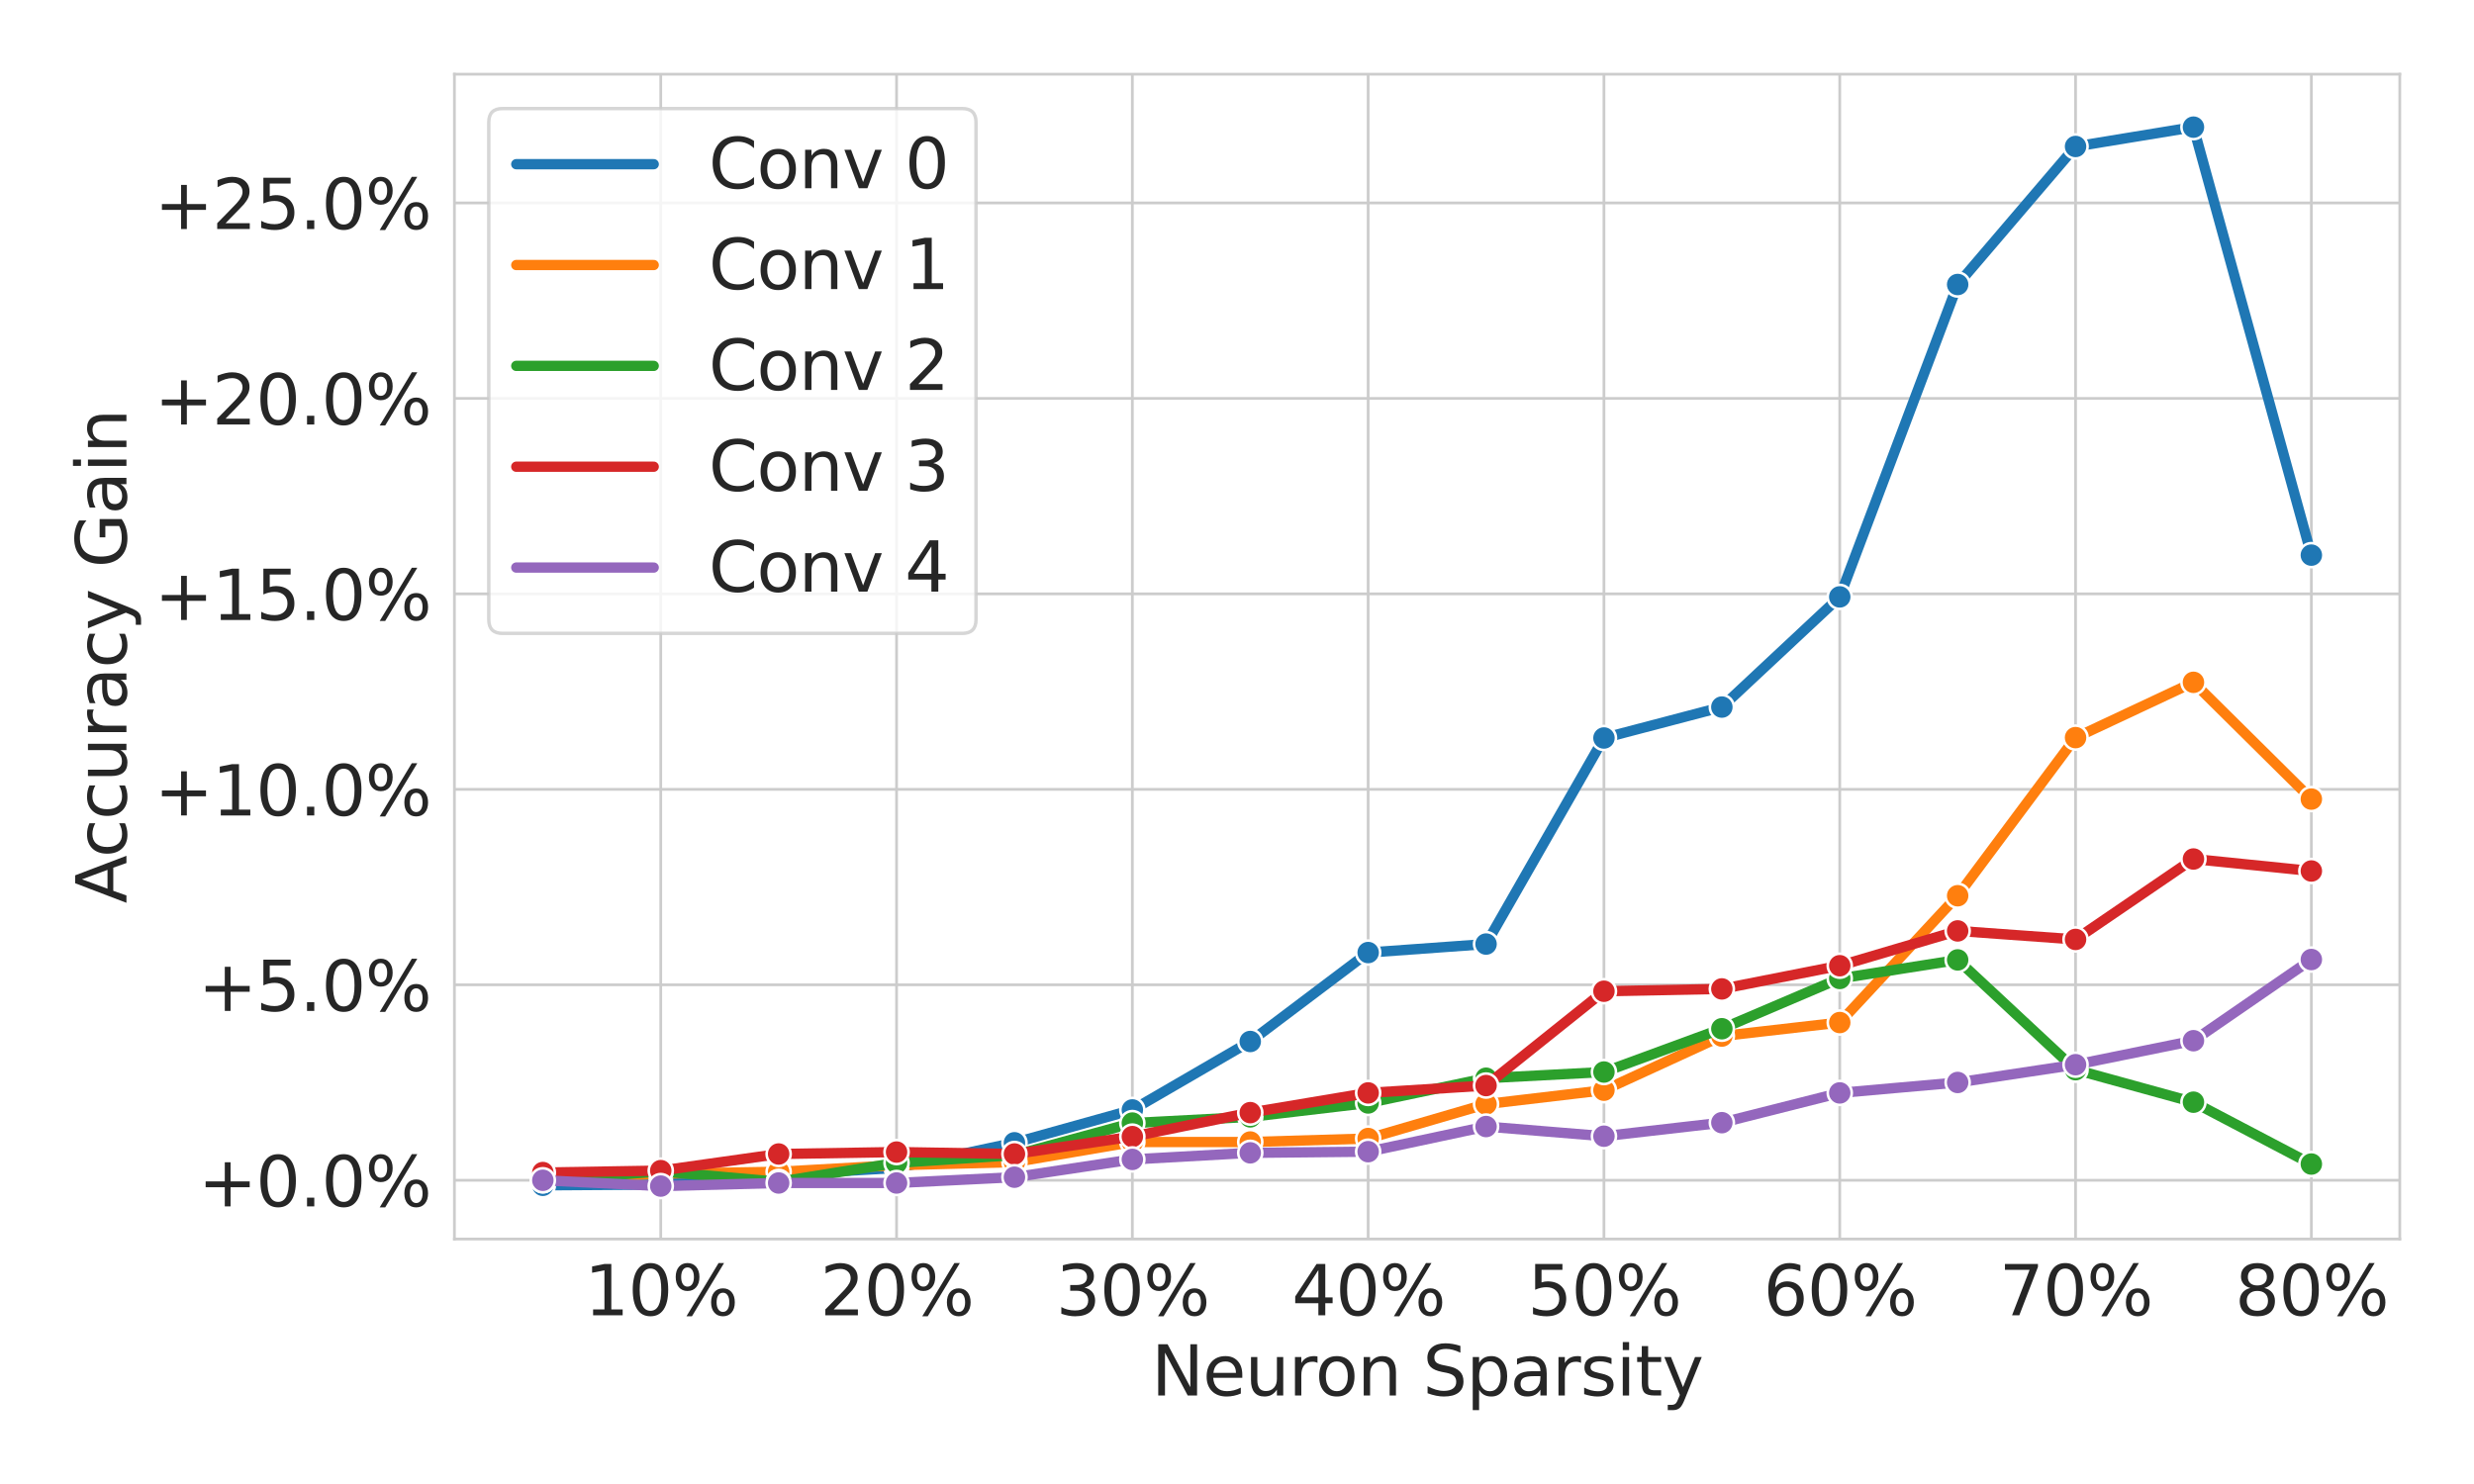 <?xml version="1.0" encoding="utf-8" standalone="no"?>
<!DOCTYPE svg PUBLIC "-//W3C//DTD SVG 1.1//EN"
  "http://www.w3.org/Graphics/SVG/1.1/DTD/svg11.dtd">
<svg height="432pt" version="1.1" viewBox="0 0 720 432" width="720pt" xmlns="http://www.w3.org/2000/svg" xmlns:xlink="http://www.w3.org/1999/xlink">
 <defs>
  <style type="text/css">*{stroke-linecap:butt;stroke-linejoin:round;}</style>
 </defs>
 <g id="figure_1">
  <g id="patch_1">
   <path d="M 0 432 
L 720 432 
L 720 0 
L 0 0 
z
" style="fill:#ffffff;"/>
  </g>
  <g id="axes_1">
   <g id="patch_2">
    <path d="M 132.25 360.688 
L 698.4 360.688 
L 698.4 21.6 
L 132.25 21.6 
z
" style="fill:#ffffff;"/>
   </g>
   <g id="matplotlib.axis_1">
    <g id="xtick_1">
     <g id="line2d_1">
      <path clip-path="url(#p5dd75fe8be)" d="M 192.296 360.688 
L 192.296 21.6 
" style="fill:none;stroke:#cccccc;stroke-linecap:round;stroke-width:0.8;"/>
     </g>
     <g id="text_1">
      <!-- 10% -->
      <g style="fill:#262626;" transform="translate(170.07 382.884)scale(0.2 -0.2)">
       <defs>
        <path d="M 794 531 
L 1825 531 
L 1825 4091 
L 703 3866 
L 703 4441 
L 1819 4666 
L 2450 4666 
L 2450 531 
L 3481 531 
L 3481 0 
L 794 0 
L 794 531 
z
" id="DejaVuSans-31" transform="scale(0.016)"/>
        <path d="M 2034 4250 
Q 1547 4250 1301 3770 
Q 1056 3291 1056 2328 
Q 1056 1369 1301 889 
Q 1547 409 2034 409 
Q 2525 409 2770 889 
Q 3016 1369 3016 2328 
Q 3016 3291 2770 3770 
Q 2525 4250 2034 4250 
z
M 2034 4750 
Q 2819 4750 3233 4129 
Q 3647 3509 3647 2328 
Q 3647 1150 3233 529 
Q 2819 -91 2034 -91 
Q 1250 -91 836 529 
Q 422 1150 422 2328 
Q 422 3509 836 4129 
Q 1250 4750 2034 4750 
z
" id="DejaVuSans-30" transform="scale(0.016)"/>
        <path d="M 4653 2053 
Q 4381 2053 4226 1822 
Q 4072 1591 4072 1178 
Q 4072 772 4226 539 
Q 4381 306 4653 306 
Q 4919 306 5073 539 
Q 5228 772 5228 1178 
Q 5228 1588 5073 1820 
Q 4919 2053 4653 2053 
z
M 4653 2450 
Q 5147 2450 5437 2106 
Q 5728 1763 5728 1178 
Q 5728 594 5436 251 
Q 5144 -91 4653 -91 
Q 4153 -91 3862 251 
Q 3572 594 3572 1178 
Q 3572 1766 3864 2108 
Q 4156 2450 4653 2450 
z
M 1428 4353 
Q 1159 4353 1004 4120 
Q 850 3888 850 3481 
Q 850 3069 1003 2837 
Q 1156 2606 1428 2606 
Q 1700 2606 1854 2837 
Q 2009 3069 2009 3481 
Q 2009 3884 1853 4118 
Q 1697 4353 1428 4353 
z
M 4250 4750 
L 4750 4750 
L 1831 -91 
L 1331 -91 
L 4250 4750 
z
M 1428 4750 
Q 1922 4750 2215 4408 
Q 2509 4066 2509 3481 
Q 2509 2891 2217 2550 
Q 1925 2209 1428 2209 
Q 931 2209 642 2551 
Q 353 2894 353 3481 
Q 353 4063 643 4406 
Q 934 4750 1428 4750 
z
" id="DejaVuSans-25" transform="scale(0.016)"/>
       </defs>
       <use xlink:href="#DejaVuSans-31"/>
       <use x="63.623" xlink:href="#DejaVuSans-30"/>
       <use x="127.246" xlink:href="#DejaVuSans-25"/>
      </g>
     </g>
    </g>
    <g id="xtick_2">
     <g id="line2d_2">
      <path clip-path="url(#p5dd75fe8be)" d="M 260.92 360.688 
L 260.92 21.6 
" style="fill:none;stroke:#cccccc;stroke-linecap:round;stroke-width:0.8;"/>
     </g>
     <g id="text_2">
      <!-- 20% -->
      <g style="fill:#262626;" transform="translate(238.694 382.884)scale(0.2 -0.2)">
       <defs>
        <path d="M 1228 531 
L 3431 531 
L 3431 0 
L 469 0 
L 469 531 
Q 828 903 1448 1529 
Q 2069 2156 2228 2338 
Q 2531 2678 2651 2914 
Q 2772 3150 2772 3378 
Q 2772 3750 2511 3984 
Q 2250 4219 1831 4219 
Q 1534 4219 1204 4116 
Q 875 4013 500 3803 
L 500 4441 
Q 881 4594 1212 4672 
Q 1544 4750 1819 4750 
Q 2544 4750 2975 4387 
Q 3406 4025 3406 3419 
Q 3406 3131 3298 2873 
Q 3191 2616 2906 2266 
Q 2828 2175 2409 1742 
Q 1991 1309 1228 531 
z
" id="DejaVuSans-32" transform="scale(0.016)"/>
       </defs>
       <use xlink:href="#DejaVuSans-32"/>
       <use x="63.623" xlink:href="#DejaVuSans-30"/>
       <use x="127.246" xlink:href="#DejaVuSans-25"/>
      </g>
     </g>
    </g>
    <g id="xtick_3">
     <g id="line2d_3">
      <path clip-path="url(#p5dd75fe8be)" d="M 329.545 360.688 
L 329.545 21.6 
" style="fill:none;stroke:#cccccc;stroke-linecap:round;stroke-width:0.8;"/>
     </g>
     <g id="text_3">
      <!-- 30% -->
      <g style="fill:#262626;" transform="translate(307.318 382.884)scale(0.2 -0.2)">
       <defs>
        <path d="M 2597 2516 
Q 3050 2419 3304 2112 
Q 3559 1806 3559 1356 
Q 3559 666 3084 287 
Q 2609 -91 1734 -91 
Q 1441 -91 1130 -33 
Q 819 25 488 141 
L 488 750 
Q 750 597 1062 519 
Q 1375 441 1716 441 
Q 2309 441 2620 675 
Q 2931 909 2931 1356 
Q 2931 1769 2642 2001 
Q 2353 2234 1838 2234 
L 1294 2234 
L 1294 2753 
L 1863 2753 
Q 2328 2753 2575 2939 
Q 2822 3125 2822 3475 
Q 2822 3834 2567 4026 
Q 2313 4219 1838 4219 
Q 1578 4219 1281 4162 
Q 984 4106 628 3988 
L 628 4550 
Q 988 4650 1302 4700 
Q 1616 4750 1894 4750 
Q 2613 4750 3031 4423 
Q 3450 4097 3450 3541 
Q 3450 3153 3228 2886 
Q 3006 2619 2597 2516 
z
" id="DejaVuSans-33" transform="scale(0.016)"/>
       </defs>
       <use xlink:href="#DejaVuSans-33"/>
       <use x="63.623" xlink:href="#DejaVuSans-30"/>
       <use x="127.246" xlink:href="#DejaVuSans-25"/>
      </g>
     </g>
    </g>
    <g id="xtick_4">
     <g id="line2d_4">
      <path clip-path="url(#p5dd75fe8be)" d="M 398.169 360.688 
L 398.169 21.6 
" style="fill:none;stroke:#cccccc;stroke-linecap:round;stroke-width:0.8;"/>
     </g>
     <g id="text_4">
      <!-- 40% -->
      <g style="fill:#262626;" transform="translate(375.942 382.884)scale(0.2 -0.2)">
       <defs>
        <path d="M 2419 4116 
L 825 1625 
L 2419 1625 
L 2419 4116 
z
M 2253 4666 
L 3047 4666 
L 3047 1625 
L 3713 1625 
L 3713 1100 
L 3047 1100 
L 3047 0 
L 2419 0 
L 2419 1100 
L 313 1100 
L 313 1709 
L 2253 4666 
z
" id="DejaVuSans-34" transform="scale(0.016)"/>
       </defs>
       <use xlink:href="#DejaVuSans-34"/>
       <use x="63.623" xlink:href="#DejaVuSans-30"/>
       <use x="127.246" xlink:href="#DejaVuSans-25"/>
      </g>
     </g>
    </g>
    <g id="xtick_5">
     <g id="line2d_5">
      <path clip-path="url(#p5dd75fe8be)" d="M 466.793 360.688 
L 466.793 21.6 
" style="fill:none;stroke:#cccccc;stroke-linecap:round;stroke-width:0.8;"/>
     </g>
     <g id="text_5">
      <!-- 50% -->
      <g style="fill:#262626;" transform="translate(444.567 382.884)scale(0.2 -0.2)">
       <defs>
        <path d="M 691 4666 
L 3169 4666 
L 3169 4134 
L 1269 4134 
L 1269 2991 
Q 1406 3038 1543 3061 
Q 1681 3084 1819 3084 
Q 2600 3084 3056 2656 
Q 3513 2228 3513 1497 
Q 3513 744 3044 326 
Q 2575 -91 1722 -91 
Q 1428 -91 1123 -41 
Q 819 9 494 109 
L 494 744 
Q 775 591 1075 516 
Q 1375 441 1709 441 
Q 2250 441 2565 725 
Q 2881 1009 2881 1497 
Q 2881 1984 2565 2268 
Q 2250 2553 1709 2553 
Q 1456 2553 1204 2497 
Q 953 2441 691 2322 
L 691 4666 
z
" id="DejaVuSans-35" transform="scale(0.016)"/>
       </defs>
       <use xlink:href="#DejaVuSans-35"/>
       <use x="63.623" xlink:href="#DejaVuSans-30"/>
       <use x="127.246" xlink:href="#DejaVuSans-25"/>
      </g>
     </g>
    </g>
    <g id="xtick_6">
     <g id="line2d_6">
      <path clip-path="url(#p5dd75fe8be)" d="M 535.417 360.688 
L 535.417 21.6 
" style="fill:none;stroke:#cccccc;stroke-linecap:round;stroke-width:0.8;"/>
     </g>
     <g id="text_6">
      <!-- 60% -->
      <g style="fill:#262626;" transform="translate(513.191 382.884)scale(0.2 -0.2)">
       <defs>
        <path d="M 2113 2584 
Q 1688 2584 1439 2293 
Q 1191 2003 1191 1497 
Q 1191 994 1439 701 
Q 1688 409 2113 409 
Q 2538 409 2786 701 
Q 3034 994 3034 1497 
Q 3034 2003 2786 2293 
Q 2538 2584 2113 2584 
z
M 3366 4563 
L 3366 3988 
Q 3128 4100 2886 4159 
Q 2644 4219 2406 4219 
Q 1781 4219 1451 3797 
Q 1122 3375 1075 2522 
Q 1259 2794 1537 2939 
Q 1816 3084 2150 3084 
Q 2853 3084 3261 2657 
Q 3669 2231 3669 1497 
Q 3669 778 3244 343 
Q 2819 -91 2113 -91 
Q 1303 -91 875 529 
Q 447 1150 447 2328 
Q 447 3434 972 4092 
Q 1497 4750 2381 4750 
Q 2619 4750 2861 4703 
Q 3103 4656 3366 4563 
z
" id="DejaVuSans-36" transform="scale(0.016)"/>
       </defs>
       <use xlink:href="#DejaVuSans-36"/>
       <use x="63.623" xlink:href="#DejaVuSans-30"/>
       <use x="127.246" xlink:href="#DejaVuSans-25"/>
      </g>
     </g>
    </g>
    <g id="xtick_7">
     <g id="line2d_7">
      <path clip-path="url(#p5dd75fe8be)" d="M 604.042 360.688 
L 604.042 21.6 
" style="fill:none;stroke:#cccccc;stroke-linecap:round;stroke-width:0.8;"/>
     </g>
     <g id="text_7">
      <!-- 70% -->
      <g style="fill:#262626;" transform="translate(581.815 382.884)scale(0.2 -0.2)">
       <defs>
        <path d="M 525 4666 
L 3525 4666 
L 3525 4397 
L 1831 0 
L 1172 0 
L 2766 4134 
L 525 4134 
L 525 4666 
z
" id="DejaVuSans-37" transform="scale(0.016)"/>
       </defs>
       <use xlink:href="#DejaVuSans-37"/>
       <use x="63.623" xlink:href="#DejaVuSans-30"/>
       <use x="127.246" xlink:href="#DejaVuSans-25"/>
      </g>
     </g>
    </g>
    <g id="xtick_8">
     <g id="line2d_8">
      <path clip-path="url(#p5dd75fe8be)" d="M 672.666 360.688 
L 672.666 21.6 
" style="fill:none;stroke:#cccccc;stroke-linecap:round;stroke-width:0.8;"/>
     </g>
     <g id="text_8">
      <!-- 80% -->
      <g style="fill:#262626;" transform="translate(650.439 382.884)scale(0.2 -0.2)">
       <defs>
        <path d="M 2034 2216 
Q 1584 2216 1326 1975 
Q 1069 1734 1069 1313 
Q 1069 891 1326 650 
Q 1584 409 2034 409 
Q 2484 409 2743 651 
Q 3003 894 3003 1313 
Q 3003 1734 2745 1975 
Q 2488 2216 2034 2216 
z
M 1403 2484 
Q 997 2584 770 2862 
Q 544 3141 544 3541 
Q 544 4100 942 4425 
Q 1341 4750 2034 4750 
Q 2731 4750 3128 4425 
Q 3525 4100 3525 3541 
Q 3525 3141 3298 2862 
Q 3072 2584 2669 2484 
Q 3125 2378 3379 2068 
Q 3634 1759 3634 1313 
Q 3634 634 3220 271 
Q 2806 -91 2034 -91 
Q 1263 -91 848 271 
Q 434 634 434 1313 
Q 434 1759 690 2068 
Q 947 2378 1403 2484 
z
M 1172 3481 
Q 1172 3119 1398 2916 
Q 1625 2713 2034 2713 
Q 2441 2713 2670 2916 
Q 2900 3119 2900 3481 
Q 2900 3844 2670 4047 
Q 2441 4250 2034 4250 
Q 1625 4250 1398 4047 
Q 1172 3844 1172 3481 
z
" id="DejaVuSans-38" transform="scale(0.016)"/>
       </defs>
       <use xlink:href="#DejaVuSans-38"/>
       <use x="63.623" xlink:href="#DejaVuSans-30"/>
       <use x="127.246" xlink:href="#DejaVuSans-25"/>
      </g>
     </g>
    </g>
    <g id="text_9">
     <!-- Neuron Sparsity -->
     <g style="fill:#262626;" transform="translate(335.07 406.241)scale(0.2 -0.2)">
      <defs>
       <path d="M 628 4666 
L 1478 4666 
L 3547 763 
L 3547 4666 
L 4159 4666 
L 4159 0 
L 3309 0 
L 1241 3903 
L 1241 0 
L 628 0 
L 628 4666 
z
" id="DejaVuSans-4e" transform="scale(0.016)"/>
       <path d="M 3597 1894 
L 3597 1613 
L 953 1613 
Q 991 1019 1311 708 
Q 1631 397 2203 397 
Q 2534 397 2845 478 
Q 3156 559 3463 722 
L 3463 178 
Q 3153 47 2828 -22 
Q 2503 -91 2169 -91 
Q 1331 -91 842 396 
Q 353 884 353 1716 
Q 353 2575 817 3079 
Q 1281 3584 2069 3584 
Q 2775 3584 3186 3129 
Q 3597 2675 3597 1894 
z
M 3022 2063 
Q 3016 2534 2758 2815 
Q 2500 3097 2075 3097 
Q 1594 3097 1305 2825 
Q 1016 2553 972 2059 
L 3022 2063 
z
" id="DejaVuSans-65" transform="scale(0.016)"/>
       <path d="M 544 1381 
L 544 3500 
L 1119 3500 
L 1119 1403 
Q 1119 906 1312 657 
Q 1506 409 1894 409 
Q 2359 409 2629 706 
Q 2900 1003 2900 1516 
L 2900 3500 
L 3475 3500 
L 3475 0 
L 2900 0 
L 2900 538 
Q 2691 219 2414 64 
Q 2138 -91 1772 -91 
Q 1169 -91 856 284 
Q 544 659 544 1381 
z
M 1991 3584 
L 1991 3584 
z
" id="DejaVuSans-75" transform="scale(0.016)"/>
       <path d="M 2631 2963 
Q 2534 3019 2420 3045 
Q 2306 3072 2169 3072 
Q 1681 3072 1420 2755 
Q 1159 2438 1159 1844 
L 1159 0 
L 581 0 
L 581 3500 
L 1159 3500 
L 1159 2956 
Q 1341 3275 1631 3429 
Q 1922 3584 2338 3584 
Q 2397 3584 2469 3576 
Q 2541 3569 2628 3553 
L 2631 2963 
z
" id="DejaVuSans-72" transform="scale(0.016)"/>
       <path d="M 1959 3097 
Q 1497 3097 1228 2736 
Q 959 2375 959 1747 
Q 959 1119 1226 758 
Q 1494 397 1959 397 
Q 2419 397 2687 759 
Q 2956 1122 2956 1747 
Q 2956 2369 2687 2733 
Q 2419 3097 1959 3097 
z
M 1959 3584 
Q 2709 3584 3137 3096 
Q 3566 2609 3566 1747 
Q 3566 888 3137 398 
Q 2709 -91 1959 -91 
Q 1206 -91 779 398 
Q 353 888 353 1747 
Q 353 2609 779 3096 
Q 1206 3584 1959 3584 
z
" id="DejaVuSans-6f" transform="scale(0.016)"/>
       <path d="M 3513 2113 
L 3513 0 
L 2938 0 
L 2938 2094 
Q 2938 2591 2744 2837 
Q 2550 3084 2163 3084 
Q 1697 3084 1428 2787 
Q 1159 2491 1159 1978 
L 1159 0 
L 581 0 
L 581 3500 
L 1159 3500 
L 1159 2956 
Q 1366 3272 1645 3428 
Q 1925 3584 2291 3584 
Q 2894 3584 3203 3211 
Q 3513 2838 3513 2113 
z
" id="DejaVuSans-6e" transform="scale(0.016)"/>
       <path id="DejaVuSans-20" transform="scale(0.016)"/>
       <path d="M 3425 4513 
L 3425 3897 
Q 3066 4069 2747 4153 
Q 2428 4238 2131 4238 
Q 1616 4238 1336 4038 
Q 1056 3838 1056 3469 
Q 1056 3159 1242 3001 
Q 1428 2844 1947 2747 
L 2328 2669 
Q 3034 2534 3370 2195 
Q 3706 1856 3706 1288 
Q 3706 609 3251 259 
Q 2797 -91 1919 -91 
Q 1588 -91 1214 -16 
Q 841 59 441 206 
L 441 856 
Q 825 641 1194 531 
Q 1563 422 1919 422 
Q 2459 422 2753 634 
Q 3047 847 3047 1241 
Q 3047 1584 2836 1778 
Q 2625 1972 2144 2069 
L 1759 2144 
Q 1053 2284 737 2584 
Q 422 2884 422 3419 
Q 422 4038 858 4394 
Q 1294 4750 2059 4750 
Q 2388 4750 2728 4690 
Q 3069 4631 3425 4513 
z
" id="DejaVuSans-53" transform="scale(0.016)"/>
       <path d="M 1159 525 
L 1159 -1331 
L 581 -1331 
L 581 3500 
L 1159 3500 
L 1159 2969 
Q 1341 3281 1617 3432 
Q 1894 3584 2278 3584 
Q 2916 3584 3314 3078 
Q 3713 2572 3713 1747 
Q 3713 922 3314 415 
Q 2916 -91 2278 -91 
Q 1894 -91 1617 61 
Q 1341 213 1159 525 
z
M 3116 1747 
Q 3116 2381 2855 2742 
Q 2594 3103 2138 3103 
Q 1681 3103 1420 2742 
Q 1159 2381 1159 1747 
Q 1159 1113 1420 752 
Q 1681 391 2138 391 
Q 2594 391 2855 752 
Q 3116 1113 3116 1747 
z
" id="DejaVuSans-70" transform="scale(0.016)"/>
       <path d="M 2194 1759 
Q 1497 1759 1228 1600 
Q 959 1441 959 1056 
Q 959 750 1161 570 
Q 1363 391 1709 391 
Q 2188 391 2477 730 
Q 2766 1069 2766 1631 
L 2766 1759 
L 2194 1759 
z
M 3341 1997 
L 3341 0 
L 2766 0 
L 2766 531 
Q 2569 213 2275 61 
Q 1981 -91 1556 -91 
Q 1019 -91 701 211 
Q 384 513 384 1019 
Q 384 1609 779 1909 
Q 1175 2209 1959 2209 
L 2766 2209 
L 2766 2266 
Q 2766 2663 2505 2880 
Q 2244 3097 1772 3097 
Q 1472 3097 1187 3025 
Q 903 2953 641 2809 
L 641 3341 
Q 956 3463 1253 3523 
Q 1550 3584 1831 3584 
Q 2591 3584 2966 3190 
Q 3341 2797 3341 1997 
z
" id="DejaVuSans-61" transform="scale(0.016)"/>
       <path d="M 2834 3397 
L 2834 2853 
Q 2591 2978 2328 3040 
Q 2066 3103 1784 3103 
Q 1356 3103 1142 2972 
Q 928 2841 928 2578 
Q 928 2378 1081 2264 
Q 1234 2150 1697 2047 
L 1894 2003 
Q 2506 1872 2764 1633 
Q 3022 1394 3022 966 
Q 3022 478 2636 193 
Q 2250 -91 1575 -91 
Q 1294 -91 989 -36 
Q 684 19 347 128 
L 347 722 
Q 666 556 975 473 
Q 1284 391 1588 391 
Q 1994 391 2212 530 
Q 2431 669 2431 922 
Q 2431 1156 2273 1281 
Q 2116 1406 1581 1522 
L 1381 1569 
Q 847 1681 609 1914 
Q 372 2147 372 2553 
Q 372 3047 722 3315 
Q 1072 3584 1716 3584 
Q 2034 3584 2315 3537 
Q 2597 3491 2834 3397 
z
" id="DejaVuSans-73" transform="scale(0.016)"/>
       <path d="M 603 3500 
L 1178 3500 
L 1178 0 
L 603 0 
L 603 3500 
z
M 603 4863 
L 1178 4863 
L 1178 4134 
L 603 4134 
L 603 4863 
z
" id="DejaVuSans-69" transform="scale(0.016)"/>
       <path d="M 1172 4494 
L 1172 3500 
L 2356 3500 
L 2356 3053 
L 1172 3053 
L 1172 1153 
Q 1172 725 1289 603 
Q 1406 481 1766 481 
L 2356 481 
L 2356 0 
L 1766 0 
Q 1100 0 847 248 
Q 594 497 594 1153 
L 594 3053 
L 172 3053 
L 172 3500 
L 594 3500 
L 594 4494 
L 1172 4494 
z
" id="DejaVuSans-74" transform="scale(0.016)"/>
       <path d="M 2059 -325 
Q 1816 -950 1584 -1140 
Q 1353 -1331 966 -1331 
L 506 -1331 
L 506 -850 
L 844 -850 
Q 1081 -850 1212 -737 
Q 1344 -625 1503 -206 
L 1606 56 
L 191 3500 
L 800 3500 
L 1894 763 
L 2988 3500 
L 3597 3500 
L 2059 -325 
z
" id="DejaVuSans-79" transform="scale(0.016)"/>
      </defs>
      <use xlink:href="#DejaVuSans-4e"/>
      <use x="74.805" xlink:href="#DejaVuSans-65"/>
      <use x="136.328" xlink:href="#DejaVuSans-75"/>
      <use x="199.707" xlink:href="#DejaVuSans-72"/>
      <use x="238.57" xlink:href="#DejaVuSans-6f"/>
      <use x="299.752" xlink:href="#DejaVuSans-6e"/>
      <use x="363.131" xlink:href="#DejaVuSans-20"/>
      <use x="394.918" xlink:href="#DejaVuSans-53"/>
      <use x="458.395" xlink:href="#DejaVuSans-70"/>
      <use x="521.871" xlink:href="#DejaVuSans-61"/>
      <use x="583.15" xlink:href="#DejaVuSans-72"/>
      <use x="624.264" xlink:href="#DejaVuSans-73"/>
      <use x="676.363" xlink:href="#DejaVuSans-69"/>
      <use x="704.146" xlink:href="#DejaVuSans-74"/>
      <use x="743.355" xlink:href="#DejaVuSans-79"/>
     </g>
    </g>
   </g>
   <g id="matplotlib.axis_2">
    <g id="ytick_1">
     <g id="line2d_9">
      <path clip-path="url(#p5dd75fe8be)" d="M 132.25 343.586 
L 698.4 343.586 
" style="fill:none;stroke:#cccccc;stroke-linecap:round;stroke-width:0.8;"/>
     </g>
     <g id="text_10">
      <!-- +0.0% -->
      <g style="fill:#262626;" transform="translate(57.681 351.185)scale(0.2 -0.2)">
       <defs>
        <path d="M 2944 4013 
L 2944 2272 
L 4684 2272 
L 4684 1741 
L 2944 1741 
L 2944 0 
L 2419 0 
L 2419 1741 
L 678 1741 
L 678 2272 
L 2419 2272 
L 2419 4013 
L 2944 4013 
z
" id="DejaVuSans-2b" transform="scale(0.016)"/>
        <path d="M 684 794 
L 1344 794 
L 1344 0 
L 684 0 
L 684 794 
z
" id="DejaVuSans-2e" transform="scale(0.016)"/>
       </defs>
       <use xlink:href="#DejaVuSans-2b"/>
       <use x="83.789" xlink:href="#DejaVuSans-30"/>
       <use x="147.412" xlink:href="#DejaVuSans-2e"/>
       <use x="179.199" xlink:href="#DejaVuSans-30"/>
       <use x="242.822" xlink:href="#DejaVuSans-25"/>
      </g>
     </g>
    </g>
    <g id="ytick_2">
     <g id="line2d_10">
      <path clip-path="url(#p5dd75fe8be)" d="M 132.25 286.683 
L 698.4 286.683 
" style="fill:none;stroke:#cccccc;stroke-linecap:round;stroke-width:0.8;"/>
     </g>
     <g id="text_11">
      <!-- +5.0% -->
      <g style="fill:#262626;" transform="translate(57.681 294.282)scale(0.2 -0.2)">
       <use xlink:href="#DejaVuSans-2b"/>
       <use x="83.789" xlink:href="#DejaVuSans-35"/>
       <use x="147.412" xlink:href="#DejaVuSans-2e"/>
       <use x="179.199" xlink:href="#DejaVuSans-30"/>
       <use x="242.822" xlink:href="#DejaVuSans-25"/>
      </g>
     </g>
    </g>
    <g id="ytick_3">
     <g id="line2d_11">
      <path clip-path="url(#p5dd75fe8be)" d="M 132.25 229.781 
L 698.4 229.781 
" style="fill:none;stroke:#cccccc;stroke-linecap:round;stroke-width:0.8;"/>
     </g>
     <g id="text_12">
      <!-- +10.0% -->
      <g style="fill:#262626;" transform="translate(44.956 237.379)scale(0.2 -0.2)">
       <use xlink:href="#DejaVuSans-2b"/>
       <use x="83.789" xlink:href="#DejaVuSans-31"/>
       <use x="147.412" xlink:href="#DejaVuSans-30"/>
       <use x="211.035" xlink:href="#DejaVuSans-2e"/>
       <use x="242.822" xlink:href="#DejaVuSans-30"/>
       <use x="306.445" xlink:href="#DejaVuSans-25"/>
      </g>
     </g>
    </g>
    <g id="ytick_4">
     <g id="line2d_12">
      <path clip-path="url(#p5dd75fe8be)" d="M 132.25 172.878 
L 698.4 172.878 
" style="fill:none;stroke:#cccccc;stroke-linecap:round;stroke-width:0.8;"/>
     </g>
     <g id="text_13">
      <!-- +15.0% -->
      <g style="fill:#262626;" transform="translate(44.956 180.476)scale(0.2 -0.2)">
       <use xlink:href="#DejaVuSans-2b"/>
       <use x="83.789" xlink:href="#DejaVuSans-31"/>
       <use x="147.412" xlink:href="#DejaVuSans-35"/>
       <use x="211.035" xlink:href="#DejaVuSans-2e"/>
       <use x="242.822" xlink:href="#DejaVuSans-30"/>
       <use x="306.445" xlink:href="#DejaVuSans-25"/>
      </g>
     </g>
    </g>
    <g id="ytick_5">
     <g id="line2d_13">
      <path clip-path="url(#p5dd75fe8be)" d="M 132.25 115.975 
L 698.4 115.975 
" style="fill:none;stroke:#cccccc;stroke-linecap:round;stroke-width:0.8;"/>
     </g>
     <g id="text_14">
      <!-- +20.0% -->
      <g style="fill:#262626;" transform="translate(44.956 123.573)scale(0.2 -0.2)">
       <use xlink:href="#DejaVuSans-2b"/>
       <use x="83.789" xlink:href="#DejaVuSans-32"/>
       <use x="147.412" xlink:href="#DejaVuSans-30"/>
       <use x="211.035" xlink:href="#DejaVuSans-2e"/>
       <use x="242.822" xlink:href="#DejaVuSans-30"/>
       <use x="306.445" xlink:href="#DejaVuSans-25"/>
      </g>
     </g>
    </g>
    <g id="ytick_6">
     <g id="line2d_14">
      <path clip-path="url(#p5dd75fe8be)" d="M 132.25 59.072 
L 698.4 59.072 
" style="fill:none;stroke:#cccccc;stroke-linecap:round;stroke-width:0.8;"/>
     </g>
     <g id="text_15">
      <!-- +25.0% -->
      <g style="fill:#262626;" transform="translate(44.956 66.67)scale(0.2 -0.2)">
       <use xlink:href="#DejaVuSans-2b"/>
       <use x="83.789" xlink:href="#DejaVuSans-32"/>
       <use x="147.412" xlink:href="#DejaVuSans-35"/>
       <use x="211.035" xlink:href="#DejaVuSans-2e"/>
       <use x="242.822" xlink:href="#DejaVuSans-30"/>
       <use x="306.445" xlink:href="#DejaVuSans-25"/>
      </g>
     </g>
    </g>
    <g id="text_16">
     <!-- Accuracy Gain -->
     <g style="fill:#262626;" transform="translate(36.797 262.97)rotate(-90)scale(0.2 -0.2)">
      <defs>
       <path d="M 2188 4044 
L 1331 1722 
L 3047 1722 
L 2188 4044 
z
M 1831 4666 
L 2547 4666 
L 4325 0 
L 3669 0 
L 3244 1197 
L 1141 1197 
L 716 0 
L 50 0 
L 1831 4666 
z
" id="DejaVuSans-41" transform="scale(0.016)"/>
       <path d="M 3122 3366 
L 3122 2828 
Q 2878 2963 2633 3030 
Q 2388 3097 2138 3097 
Q 1578 3097 1268 2742 
Q 959 2388 959 1747 
Q 959 1106 1268 751 
Q 1578 397 2138 397 
Q 2388 397 2633 464 
Q 2878 531 3122 666 
L 3122 134 
Q 2881 22 2623 -34 
Q 2366 -91 2075 -91 
Q 1284 -91 818 406 
Q 353 903 353 1747 
Q 353 2603 823 3093 
Q 1294 3584 2113 3584 
Q 2378 3584 2631 3529 
Q 2884 3475 3122 3366 
z
" id="DejaVuSans-63" transform="scale(0.016)"/>
       <path d="M 3809 666 
L 3809 1919 
L 2778 1919 
L 2778 2438 
L 4434 2438 
L 4434 434 
Q 4069 175 3628 42 
Q 3188 -91 2688 -91 
Q 1594 -91 976 548 
Q 359 1188 359 2328 
Q 359 3472 976 4111 
Q 1594 4750 2688 4750 
Q 3144 4750 3555 4637 
Q 3966 4525 4313 4306 
L 4313 3634 
Q 3963 3931 3569 4081 
Q 3175 4231 2741 4231 
Q 1884 4231 1454 3753 
Q 1025 3275 1025 2328 
Q 1025 1384 1454 906 
Q 1884 428 2741 428 
Q 3075 428 3337 486 
Q 3600 544 3809 666 
z
" id="DejaVuSans-47" transform="scale(0.016)"/>
      </defs>
      <use xlink:href="#DejaVuSans-41"/>
      <use x="66.658" xlink:href="#DejaVuSans-63"/>
      <use x="121.639" xlink:href="#DejaVuSans-63"/>
      <use x="176.619" xlink:href="#DejaVuSans-75"/>
      <use x="239.998" xlink:href="#DejaVuSans-72"/>
      <use x="281.111" xlink:href="#DejaVuSans-61"/>
      <use x="342.391" xlink:href="#DejaVuSans-63"/>
      <use x="397.371" xlink:href="#DejaVuSans-79"/>
      <use x="456.551" xlink:href="#DejaVuSans-20"/>
      <use x="488.338" xlink:href="#DejaVuSans-47"/>
      <use x="565.828" xlink:href="#DejaVuSans-61"/>
      <use x="627.107" xlink:href="#DejaVuSans-69"/>
      <use x="654.891" xlink:href="#DejaVuSans-6e"/>
     </g>
    </g>
   </g>
   <g id="PolyCollection_1"/>
   <g id="PolyCollection_2"/>
   <g id="PolyCollection_3"/>
   <g id="PolyCollection_4"/>
   <g id="PolyCollection_5"/>
   <g id="line2d_15">
    <path clip-path="url(#p5dd75fe8be)" d="M 157.984 345.049 
L 192.296 344.824 
L 226.608 342.011 
L 260.92 339.985 
L 295.233 332.669 
L 329.545 323.103 
L 363.857 303.183 
L 398.169 277.297 
L 432.481 274.821 
L 466.793 214.835 
L 501.105 205.831 
L 535.417 173.756 
L 569.73 82.819 
L 604.042 42.64 
L 638.354 37.013 
L 672.666 161.601 
" style="fill:none;stroke:#1f77b4;stroke-linecap:round;stroke-width:3;"/>
    <defs>
     <path d="M 0 3.5 
C 0.928 3.5 1.819 3.131 2.475 2.475 
C 3.131 1.819 3.5 0.928 3.5 0 
C 3.5 -0.928 3.131 -1.819 2.475 -2.475 
C 1.819 -3.131 0.928 -3.5 0 -3.5 
C -0.928 -3.5 -1.819 -3.131 -2.475 -2.475 
C -3.131 -1.819 -3.5 -0.928 -3.5 0 
C -3.5 0.928 -3.131 1.819 -2.475 2.475 
C -1.819 3.131 -0.928 3.5 0 3.5 
z
" id="mb1b8079e96" style="stroke:#ffffff;stroke-width:0.75;"/>
    </defs>
    <g clip-path="url(#p5dd75fe8be)">
     <use style="fill:#1f77b4;stroke:#ffffff;stroke-width:0.75;" x="157.984" xlink:href="#mb1b8079e96" y="345.049"/>
     <use style="fill:#1f77b4;stroke:#ffffff;stroke-width:0.75;" x="192.296" xlink:href="#mb1b8079e96" y="344.824"/>
     <use style="fill:#1f77b4;stroke:#ffffff;stroke-width:0.75;" x="226.608" xlink:href="#mb1b8079e96" y="342.011"/>
     <use style="fill:#1f77b4;stroke:#ffffff;stroke-width:0.75;" x="260.92" xlink:href="#mb1b8079e96" y="339.985"/>
     <use style="fill:#1f77b4;stroke:#ffffff;stroke-width:0.75;" x="295.233" xlink:href="#mb1b8079e96" y="332.669"/>
     <use style="fill:#1f77b4;stroke:#ffffff;stroke-width:0.75;" x="329.545" xlink:href="#mb1b8079e96" y="323.103"/>
     <use style="fill:#1f77b4;stroke:#ffffff;stroke-width:0.75;" x="363.857" xlink:href="#mb1b8079e96" y="303.183"/>
     <use style="fill:#1f77b4;stroke:#ffffff;stroke-width:0.75;" x="398.169" xlink:href="#mb1b8079e96" y="277.297"/>
     <use style="fill:#1f77b4;stroke:#ffffff;stroke-width:0.75;" x="432.481" xlink:href="#mb1b8079e96" y="274.821"/>
     <use style="fill:#1f77b4;stroke:#ffffff;stroke-width:0.75;" x="466.793" xlink:href="#mb1b8079e96" y="214.835"/>
     <use style="fill:#1f77b4;stroke:#ffffff;stroke-width:0.75;" x="501.105" xlink:href="#mb1b8079e96" y="205.831"/>
     <use style="fill:#1f77b4;stroke:#ffffff;stroke-width:0.75;" x="535.417" xlink:href="#mb1b8079e96" y="173.756"/>
     <use style="fill:#1f77b4;stroke:#ffffff;stroke-width:0.75;" x="569.73" xlink:href="#mb1b8079e96" y="82.819"/>
     <use style="fill:#1f77b4;stroke:#ffffff;stroke-width:0.75;" x="604.042" xlink:href="#mb1b8079e96" y="42.64"/>
     <use style="fill:#1f77b4;stroke:#ffffff;stroke-width:0.75;" x="638.354" xlink:href="#mb1b8079e96" y="37.013"/>
     <use style="fill:#1f77b4;stroke:#ffffff;stroke-width:0.75;" x="672.666" xlink:href="#mb1b8079e96" y="161.601"/>
    </g>
   </g>
   <g id="line2d_16">
    <path clip-path="url(#p5dd75fe8be)" d="M 157.984 343.249 
L 192.296 341.673 
L 226.608 341.11 
L 260.92 339.197 
L 295.233 338.297 
L 329.545 332.444 
L 363.857 332.444 
L 398.169 331.431 
L 432.481 321.415 
L 466.793 317.363 
L 501.105 301.607 
L 535.417 297.668 
L 569.73 260.753 
L 604.042 214.722 
L 638.354 198.628 
L 672.666 232.617 
" style="fill:none;stroke:#ff7f0e;stroke-linecap:round;stroke-width:3;"/>
    <defs>
     <path d="M 0 3.5 
C 0.928 3.5 1.819 3.131 2.475 2.475 
C 3.131 1.819 3.5 0.928 3.5 0 
C 3.5 -0.928 3.131 -1.819 2.475 -2.475 
C 1.819 -3.131 0.928 -3.5 0 -3.5 
C -0.928 -3.5 -1.819 -3.131 -2.475 -2.475 
C -3.131 -1.819 -3.5 -0.928 -3.5 0 
C -3.5 0.928 -3.131 1.819 -2.475 2.475 
C -1.819 3.131 -0.928 3.5 0 3.5 
z
" id="mf2482d55c3" style="stroke:#ffffff;stroke-width:0.75;"/>
    </defs>
    <g clip-path="url(#p5dd75fe8be)">
     <use style="fill:#ff7f0e;stroke:#ffffff;stroke-width:0.75;" x="157.984" xlink:href="#mf2482d55c3" y="343.249"/>
     <use style="fill:#ff7f0e;stroke:#ffffff;stroke-width:0.75;" x="192.296" xlink:href="#mf2482d55c3" y="341.673"/>
     <use style="fill:#ff7f0e;stroke:#ffffff;stroke-width:0.75;" x="226.608" xlink:href="#mf2482d55c3" y="341.11"/>
     <use style="fill:#ff7f0e;stroke:#ffffff;stroke-width:0.75;" x="260.92" xlink:href="#mf2482d55c3" y="339.197"/>
     <use style="fill:#ff7f0e;stroke:#ffffff;stroke-width:0.75;" x="295.233" xlink:href="#mf2482d55c3" y="338.297"/>
     <use style="fill:#ff7f0e;stroke:#ffffff;stroke-width:0.75;" x="329.545" xlink:href="#mf2482d55c3" y="332.444"/>
     <use style="fill:#ff7f0e;stroke:#ffffff;stroke-width:0.75;" x="363.857" xlink:href="#mf2482d55c3" y="332.444"/>
     <use style="fill:#ff7f0e;stroke:#ffffff;stroke-width:0.75;" x="398.169" xlink:href="#mf2482d55c3" y="331.431"/>
     <use style="fill:#ff7f0e;stroke:#ffffff;stroke-width:0.75;" x="432.481" xlink:href="#mf2482d55c3" y="321.415"/>
     <use style="fill:#ff7f0e;stroke:#ffffff;stroke-width:0.75;" x="466.793" xlink:href="#mf2482d55c3" y="317.363"/>
     <use style="fill:#ff7f0e;stroke:#ffffff;stroke-width:0.75;" x="501.105" xlink:href="#mf2482d55c3" y="301.607"/>
     <use style="fill:#ff7f0e;stroke:#ffffff;stroke-width:0.75;" x="535.417" xlink:href="#mf2482d55c3" y="297.668"/>
     <use style="fill:#ff7f0e;stroke:#ffffff;stroke-width:0.75;" x="569.73" xlink:href="#mf2482d55c3" y="260.753"/>
     <use style="fill:#ff7f0e;stroke:#ffffff;stroke-width:0.75;" x="604.042" xlink:href="#mf2482d55c3" y="214.722"/>
     <use style="fill:#ff7f0e;stroke:#ffffff;stroke-width:0.75;" x="638.354" xlink:href="#mf2482d55c3" y="198.628"/>
     <use style="fill:#ff7f0e;stroke:#ffffff;stroke-width:0.75;" x="672.666" xlink:href="#mf2482d55c3" y="232.617"/>
    </g>
   </g>
   <g id="line2d_17">
    <path clip-path="url(#p5dd75fe8be)" d="M 157.984 343.586 
L 192.296 340.998 
L 226.608 344.036 
L 260.92 338.522 
L 295.233 336.271 
L 329.545 326.93 
L 363.857 325.129 
L 398.169 321.077 
L 432.481 313.874 
L 466.793 312.074 
L 501.105 299.469 
L 535.417 284.838 
L 569.73 279.435 
L 604.042 311.398 
L 638.354 320.852 
L 672.666 338.859 
" style="fill:none;stroke:#2ca02c;stroke-linecap:round;stroke-width:3;"/>
    <defs>
     <path d="M 0 3.5 
C 0.928 3.5 1.819 3.131 2.475 2.475 
C 3.131 1.819 3.5 0.928 3.5 0 
C 3.5 -0.928 3.131 -1.819 2.475 -2.475 
C 1.819 -3.131 0.928 -3.5 0 -3.5 
C -0.928 -3.5 -1.819 -3.131 -2.475 -2.475 
C -3.131 -1.819 -3.5 -0.928 -3.5 0 
C -3.5 0.928 -3.131 1.819 -2.475 2.475 
C -1.819 3.131 -0.928 3.5 0 3.5 
z
" id="mcb2c91fc87" style="stroke:#ffffff;stroke-width:0.75;"/>
    </defs>
    <g clip-path="url(#p5dd75fe8be)">
     <use style="fill:#2ca02c;stroke:#ffffff;stroke-width:0.75;" x="157.984" xlink:href="#mcb2c91fc87" y="343.586"/>
     <use style="fill:#2ca02c;stroke:#ffffff;stroke-width:0.75;" x="192.296" xlink:href="#mcb2c91fc87" y="340.998"/>
     <use style="fill:#2ca02c;stroke:#ffffff;stroke-width:0.75;" x="226.608" xlink:href="#mcb2c91fc87" y="344.036"/>
     <use style="fill:#2ca02c;stroke:#ffffff;stroke-width:0.75;" x="260.92" xlink:href="#mcb2c91fc87" y="338.522"/>
     <use style="fill:#2ca02c;stroke:#ffffff;stroke-width:0.75;" x="295.233" xlink:href="#mcb2c91fc87" y="336.271"/>
     <use style="fill:#2ca02c;stroke:#ffffff;stroke-width:0.75;" x="329.545" xlink:href="#mcb2c91fc87" y="326.93"/>
     <use style="fill:#2ca02c;stroke:#ffffff;stroke-width:0.75;" x="363.857" xlink:href="#mcb2c91fc87" y="325.129"/>
     <use style="fill:#2ca02c;stroke:#ffffff;stroke-width:0.75;" x="398.169" xlink:href="#mcb2c91fc87" y="321.077"/>
     <use style="fill:#2ca02c;stroke:#ffffff;stroke-width:0.75;" x="432.481" xlink:href="#mcb2c91fc87" y="313.874"/>
     <use style="fill:#2ca02c;stroke:#ffffff;stroke-width:0.75;" x="466.793" xlink:href="#mcb2c91fc87" y="312.074"/>
     <use style="fill:#2ca02c;stroke:#ffffff;stroke-width:0.75;" x="501.105" xlink:href="#mcb2c91fc87" y="299.469"/>
     <use style="fill:#2ca02c;stroke:#ffffff;stroke-width:0.75;" x="535.417" xlink:href="#mcb2c91fc87" y="284.838"/>
     <use style="fill:#2ca02c;stroke:#ffffff;stroke-width:0.75;" x="569.73" xlink:href="#mcb2c91fc87" y="279.435"/>
     <use style="fill:#2ca02c;stroke:#ffffff;stroke-width:0.75;" x="604.042" xlink:href="#mcb2c91fc87" y="311.398"/>
     <use style="fill:#2ca02c;stroke:#ffffff;stroke-width:0.75;" x="638.354" xlink:href="#mcb2c91fc87" y="320.852"/>
     <use style="fill:#2ca02c;stroke:#ffffff;stroke-width:0.75;" x="672.666" xlink:href="#mcb2c91fc87" y="338.859"/>
    </g>
   </g>
   <g id="line2d_18">
    <path clip-path="url(#p5dd75fe8be)" d="M 157.984 341.335 
L 192.296 340.773 
L 226.608 335.933 
L 260.92 335.37 
L 295.233 335.933 
L 329.545 330.869 
L 363.857 323.891 
L 398.169 318.151 
L 432.481 316.013 
L 466.793 288.552 
L 501.105 287.876 
L 535.417 281.124 
L 569.73 270.995 
L 604.042 273.471 
L 638.354 250.061 
L 672.666 253.55 
" style="fill:none;stroke:#d62728;stroke-linecap:round;stroke-width:3;"/>
    <defs>
     <path d="M 0 3.5 
C 0.928 3.5 1.819 3.131 2.475 2.475 
C 3.131 1.819 3.5 0.928 3.5 0 
C 3.5 -0.928 3.131 -1.819 2.475 -2.475 
C 1.819 -3.131 0.928 -3.5 0 -3.5 
C -0.928 -3.5 -1.819 -3.131 -2.475 -2.475 
C -3.131 -1.819 -3.5 -0.928 -3.5 0 
C -3.5 0.928 -3.131 1.819 -2.475 2.475 
C -1.819 3.131 -0.928 3.5 0 3.5 
z
" id="ma85f2d0aba" style="stroke:#ffffff;stroke-width:0.75;"/>
    </defs>
    <g clip-path="url(#p5dd75fe8be)">
     <use style="fill:#d62728;stroke:#ffffff;stroke-width:0.75;" x="157.984" xlink:href="#ma85f2d0aba" y="341.335"/>
     <use style="fill:#d62728;stroke:#ffffff;stroke-width:0.75;" x="192.296" xlink:href="#ma85f2d0aba" y="340.773"/>
     <use style="fill:#d62728;stroke:#ffffff;stroke-width:0.75;" x="226.608" xlink:href="#ma85f2d0aba" y="335.933"/>
     <use style="fill:#d62728;stroke:#ffffff;stroke-width:0.75;" x="260.92" xlink:href="#ma85f2d0aba" y="335.37"/>
     <use style="fill:#d62728;stroke:#ffffff;stroke-width:0.75;" x="295.233" xlink:href="#ma85f2d0aba" y="335.933"/>
     <use style="fill:#d62728;stroke:#ffffff;stroke-width:0.75;" x="329.545" xlink:href="#ma85f2d0aba" y="330.869"/>
     <use style="fill:#d62728;stroke:#ffffff;stroke-width:0.75;" x="363.857" xlink:href="#ma85f2d0aba" y="323.891"/>
     <use style="fill:#d62728;stroke:#ffffff;stroke-width:0.75;" x="398.169" xlink:href="#ma85f2d0aba" y="318.151"/>
     <use style="fill:#d62728;stroke:#ffffff;stroke-width:0.75;" x="432.481" xlink:href="#ma85f2d0aba" y="316.013"/>
     <use style="fill:#d62728;stroke:#ffffff;stroke-width:0.75;" x="466.793" xlink:href="#ma85f2d0aba" y="288.552"/>
     <use style="fill:#d62728;stroke:#ffffff;stroke-width:0.75;" x="501.105" xlink:href="#ma85f2d0aba" y="287.876"/>
     <use style="fill:#d62728;stroke:#ffffff;stroke-width:0.75;" x="535.417" xlink:href="#ma85f2d0aba" y="281.124"/>
     <use style="fill:#d62728;stroke:#ffffff;stroke-width:0.75;" x="569.73" xlink:href="#ma85f2d0aba" y="270.995"/>
     <use style="fill:#d62728;stroke:#ffffff;stroke-width:0.75;" x="604.042" xlink:href="#ma85f2d0aba" y="273.471"/>
     <use style="fill:#d62728;stroke:#ffffff;stroke-width:0.75;" x="638.354" xlink:href="#ma85f2d0aba" y="250.061"/>
     <use style="fill:#d62728;stroke:#ffffff;stroke-width:0.75;" x="672.666" xlink:href="#ma85f2d0aba" y="253.55"/>
    </g>
   </g>
   <g id="line2d_19">
    <path clip-path="url(#p5dd75fe8be)" d="M 157.984 343.586 
L 192.296 345.274 
L 226.608 344.374 
L 260.92 344.374 
L 295.233 342.686 
L 329.545 337.509 
L 363.857 335.596 
L 398.169 335.258 
L 432.481 327.942 
L 466.793 330.756 
L 501.105 326.817 
L 535.417 318.151 
L 569.73 315.112 
L 604.042 309.935 
L 638.354 302.957 
L 672.666 279.323 
" style="fill:none;stroke:#9467bd;stroke-linecap:round;stroke-width:3;"/>
    <defs>
     <path d="M 0 3.5 
C 0.928 3.5 1.819 3.131 2.475 2.475 
C 3.131 1.819 3.5 0.928 3.5 0 
C 3.5 -0.928 3.131 -1.819 2.475 -2.475 
C 1.819 -3.131 0.928 -3.5 0 -3.5 
C -0.928 -3.5 -1.819 -3.131 -2.475 -2.475 
C -3.131 -1.819 -3.5 -0.928 -3.5 0 
C -3.5 0.928 -3.131 1.819 -2.475 2.475 
C -1.819 3.131 -0.928 3.5 0 3.5 
z
" id="m671283bbe5" style="stroke:#ffffff;stroke-width:0.75;"/>
    </defs>
    <g clip-path="url(#p5dd75fe8be)">
     <use style="fill:#9467bd;stroke:#ffffff;stroke-width:0.75;" x="157.984" xlink:href="#m671283bbe5" y="343.586"/>
     <use style="fill:#9467bd;stroke:#ffffff;stroke-width:0.75;" x="192.296" xlink:href="#m671283bbe5" y="345.274"/>
     <use style="fill:#9467bd;stroke:#ffffff;stroke-width:0.75;" x="226.608" xlink:href="#m671283bbe5" y="344.374"/>
     <use style="fill:#9467bd;stroke:#ffffff;stroke-width:0.75;" x="260.92" xlink:href="#m671283bbe5" y="344.374"/>
     <use style="fill:#9467bd;stroke:#ffffff;stroke-width:0.75;" x="295.233" xlink:href="#m671283bbe5" y="342.686"/>
     <use style="fill:#9467bd;stroke:#ffffff;stroke-width:0.75;" x="329.545" xlink:href="#m671283bbe5" y="337.509"/>
     <use style="fill:#9467bd;stroke:#ffffff;stroke-width:0.75;" x="363.857" xlink:href="#m671283bbe5" y="335.596"/>
     <use style="fill:#9467bd;stroke:#ffffff;stroke-width:0.75;" x="398.169" xlink:href="#m671283bbe5" y="335.258"/>
     <use style="fill:#9467bd;stroke:#ffffff;stroke-width:0.75;" x="432.481" xlink:href="#m671283bbe5" y="327.942"/>
     <use style="fill:#9467bd;stroke:#ffffff;stroke-width:0.75;" x="466.793" xlink:href="#m671283bbe5" y="330.756"/>
     <use style="fill:#9467bd;stroke:#ffffff;stroke-width:0.75;" x="501.105" xlink:href="#m671283bbe5" y="326.817"/>
     <use style="fill:#9467bd;stroke:#ffffff;stroke-width:0.75;" x="535.417" xlink:href="#m671283bbe5" y="318.151"/>
     <use style="fill:#9467bd;stroke:#ffffff;stroke-width:0.75;" x="569.73" xlink:href="#m671283bbe5" y="315.112"/>
     <use style="fill:#9467bd;stroke:#ffffff;stroke-width:0.75;" x="604.042" xlink:href="#m671283bbe5" y="309.935"/>
     <use style="fill:#9467bd;stroke:#ffffff;stroke-width:0.75;" x="638.354" xlink:href="#m671283bbe5" y="302.957"/>
     <use style="fill:#9467bd;stroke:#ffffff;stroke-width:0.75;" x="672.666" xlink:href="#m671283bbe5" y="279.323"/>
    </g>
   </g>
   <g id="line2d_20"/>
   <g id="line2d_21"/>
   <g id="line2d_22"/>
   <g id="line2d_23"/>
   <g id="line2d_24"/>
   <g id="patch_3">
    <path d="M 132.25 360.688 
L 132.25 21.6 
" style="fill:none;stroke:#cccccc;stroke-linecap:square;stroke-linejoin:miter;stroke-width:0.8;"/>
   </g>
   <g id="patch_4">
    <path d="M 698.4 360.688 
L 698.4 21.6 
" style="fill:none;stroke:#cccccc;stroke-linecap:square;stroke-linejoin:miter;stroke-width:0.8;"/>
   </g>
   <g id="patch_5">
    <path d="M 132.25 360.688 
L 698.4 360.688 
" style="fill:none;stroke:#cccccc;stroke-linecap:square;stroke-linejoin:miter;stroke-width:0.8;"/>
   </g>
   <g id="patch_6">
    <path d="M 132.25 21.6 
L 698.4 21.6 
" style="fill:none;stroke:#cccccc;stroke-linecap:square;stroke-linejoin:miter;stroke-width:0.8;"/>
   </g>
   <g id="legend_1">
    <g id="patch_7">
     <path d="M 146.25 184.381 
L 280.047 184.381 
Q 284.047 184.381 284.047 180.381 
L 284.047 35.6 
Q 284.047 31.6 280.047 31.6 
L 146.25 31.6 
Q 142.25 31.6 142.25 35.6 
L 142.25 180.381 
Q 142.25 184.381 146.25 184.381 
z
" style="fill:#ffffff;opacity:0.8;stroke:#cccccc;stroke-linejoin:miter;"/>
    </g>
    <g id="line2d_25">
     <path d="M 150.25 47.797 
L 190.25 47.797 
" style="fill:none;stroke:#1f77b4;stroke-linecap:round;stroke-width:3;"/>
    </g>
    <g id="line2d_26"/>
    <g id="text_17">
     <!-- Conv 0 -->
     <g style="fill:#262626;" transform="translate(206.25 54.797)scale(0.2 -0.2)">
      <defs>
       <path d="M 4122 4306 
L 4122 3641 
Q 3803 3938 3442 4084 
Q 3081 4231 2675 4231 
Q 1875 4231 1450 3742 
Q 1025 3253 1025 2328 
Q 1025 1406 1450 917 
Q 1875 428 2675 428 
Q 3081 428 3442 575 
Q 3803 722 4122 1019 
L 4122 359 
Q 3791 134 3420 21 
Q 3050 -91 2638 -91 
Q 1578 -91 968 557 
Q 359 1206 359 2328 
Q 359 3453 968 4101 
Q 1578 4750 2638 4750 
Q 3056 4750 3426 4639 
Q 3797 4528 4122 4306 
z
" id="DejaVuSans-43" transform="scale(0.016)"/>
       <path d="M 191 3500 
L 800 3500 
L 1894 563 
L 2988 3500 
L 3597 3500 
L 2284 0 
L 1503 0 
L 191 3500 
z
" id="DejaVuSans-76" transform="scale(0.016)"/>
      </defs>
      <use xlink:href="#DejaVuSans-43"/>
      <use x="69.824" xlink:href="#DejaVuSans-6f"/>
      <use x="131.006" xlink:href="#DejaVuSans-6e"/>
      <use x="194.385" xlink:href="#DejaVuSans-76"/>
      <use x="253.564" xlink:href="#DejaVuSans-20"/>
      <use x="285.352" xlink:href="#DejaVuSans-30"/>
     </g>
    </g>
    <g id="line2d_27">
     <path d="M 150.25 77.153 
L 190.25 77.153 
" style="fill:none;stroke:#ff7f0e;stroke-linecap:round;stroke-width:3;"/>
    </g>
    <g id="line2d_28"/>
    <g id="text_18">
     <!-- Conv 1 -->
     <g style="fill:#262626;" transform="translate(206.25 84.153)scale(0.2 -0.2)">
      <use xlink:href="#DejaVuSans-43"/>
      <use x="69.824" xlink:href="#DejaVuSans-6f"/>
      <use x="131.006" xlink:href="#DejaVuSans-6e"/>
      <use x="194.385" xlink:href="#DejaVuSans-76"/>
      <use x="253.564" xlink:href="#DejaVuSans-20"/>
      <use x="285.352" xlink:href="#DejaVuSans-31"/>
     </g>
    </g>
    <g id="line2d_29">
     <path d="M 150.25 106.509 
L 190.25 106.509 
" style="fill:none;stroke:#2ca02c;stroke-linecap:round;stroke-width:3;"/>
    </g>
    <g id="line2d_30"/>
    <g id="text_19">
     <!-- Conv 2 -->
     <g style="fill:#262626;" transform="translate(206.25 113.509)scale(0.2 -0.2)">
      <use xlink:href="#DejaVuSans-43"/>
      <use x="69.824" xlink:href="#DejaVuSans-6f"/>
      <use x="131.006" xlink:href="#DejaVuSans-6e"/>
      <use x="194.385" xlink:href="#DejaVuSans-76"/>
      <use x="253.564" xlink:href="#DejaVuSans-20"/>
      <use x="285.352" xlink:href="#DejaVuSans-32"/>
     </g>
    </g>
    <g id="line2d_31">
     <path d="M 150.25 135.866 
L 190.25 135.866 
" style="fill:none;stroke:#d62728;stroke-linecap:round;stroke-width:3;"/>
    </g>
    <g id="line2d_32"/>
    <g id="text_20">
     <!-- Conv 3 -->
     <g style="fill:#262626;" transform="translate(206.25 142.866)scale(0.2 -0.2)">
      <use xlink:href="#DejaVuSans-43"/>
      <use x="69.824" xlink:href="#DejaVuSans-6f"/>
      <use x="131.006" xlink:href="#DejaVuSans-6e"/>
      <use x="194.385" xlink:href="#DejaVuSans-76"/>
      <use x="253.564" xlink:href="#DejaVuSans-20"/>
      <use x="285.352" xlink:href="#DejaVuSans-33"/>
     </g>
    </g>
    <g id="line2d_33">
     <path d="M 150.25 165.222 
L 190.25 165.222 
" style="fill:none;stroke:#9467bd;stroke-linecap:round;stroke-width:3;"/>
    </g>
    <g id="line2d_34"/>
    <g id="text_21">
     <!-- Conv 4 -->
     <g style="fill:#262626;" transform="translate(206.25 172.222)scale(0.2 -0.2)">
      <use xlink:href="#DejaVuSans-43"/>
      <use x="69.824" xlink:href="#DejaVuSans-6f"/>
      <use x="131.006" xlink:href="#DejaVuSans-6e"/>
      <use x="194.385" xlink:href="#DejaVuSans-76"/>
      <use x="253.564" xlink:href="#DejaVuSans-20"/>
      <use x="285.352" xlink:href="#DejaVuSans-34"/>
     </g>
    </g>
   </g>
  </g>
 </g>
 <defs>
  <clipPath id="p5dd75fe8be">
   <rect height="339.087" width="566.15" x="132.25" y="21.6"/>
  </clipPath>
 </defs>
</svg>
